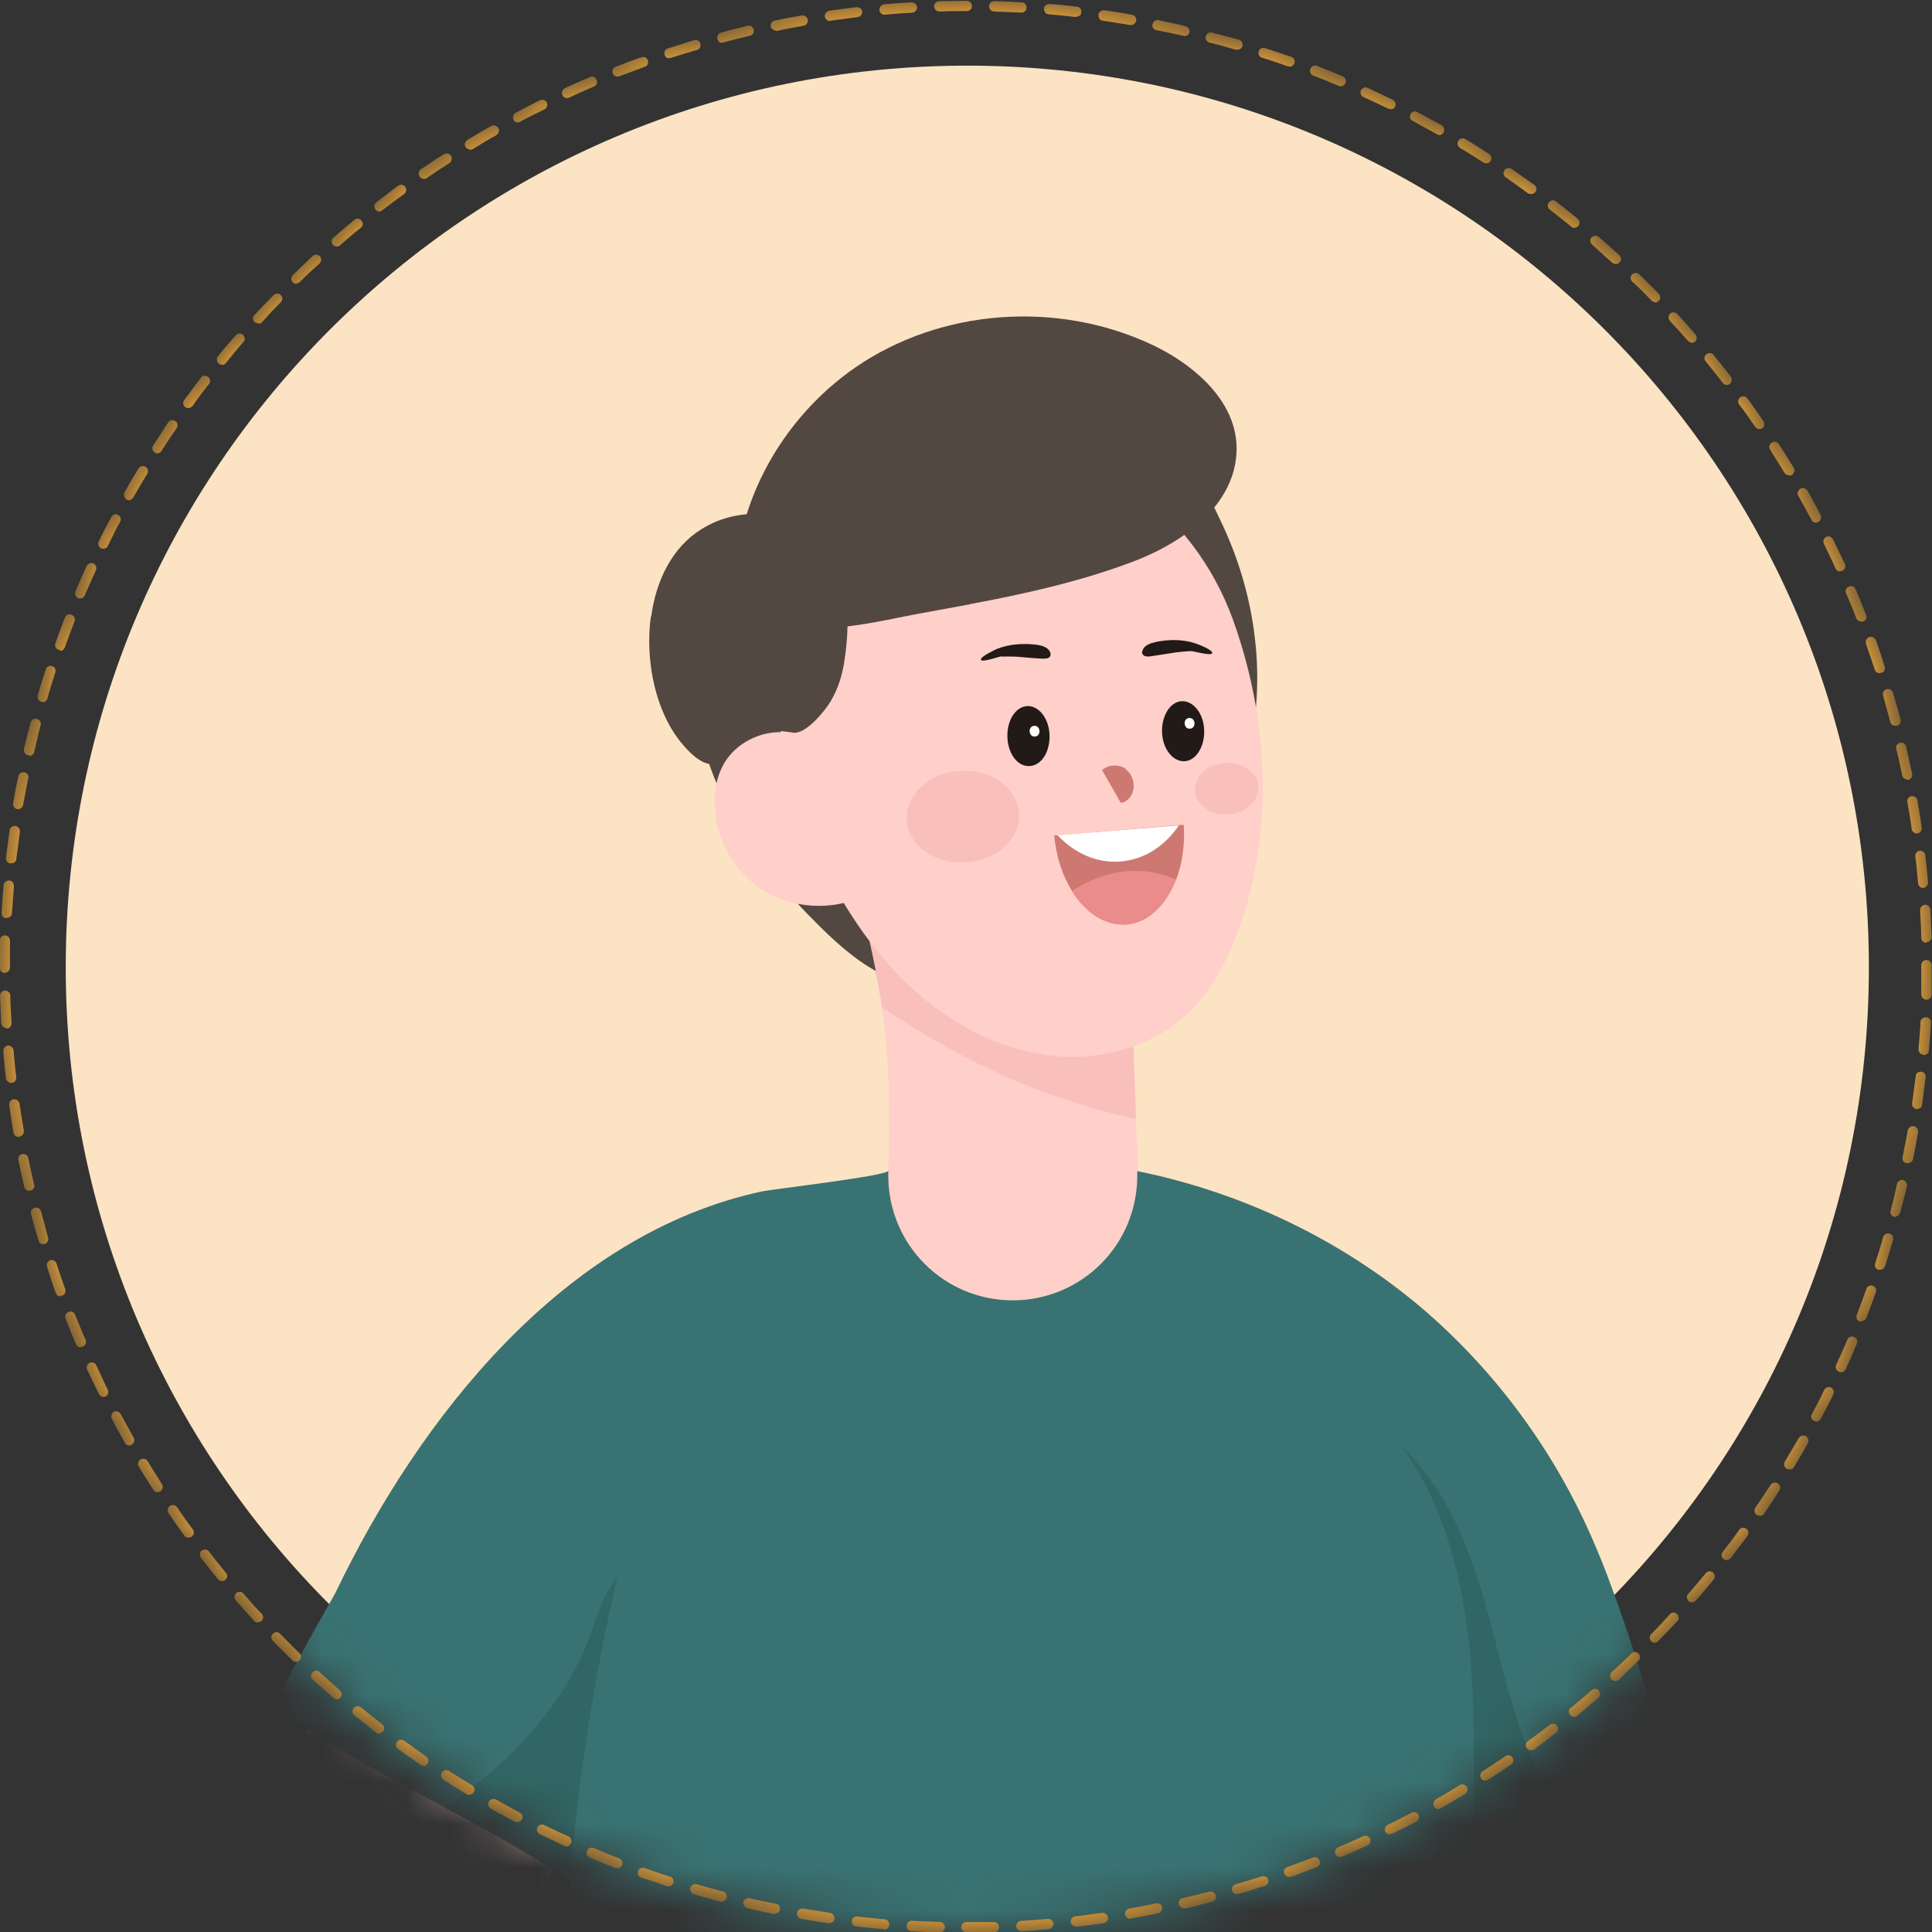 <svg width="45" height="45" viewBox="0 0 45 45" fill="none" xmlns="http://www.w3.org/2000/svg">
<rect x="0" y="0" width="45" height="45" fill="#333333" stroke="none"/>
<mask id="mask0_425_487" style="mask-type:alpha" maskUnits="userSpaceOnUse" x="0" y="0" width="45" height="45">
<circle cx="22.5" cy="22.5" r="22.5" fill="#D9D9D9"/>
</mask>
<g mask="url(#mask0_425_487)">
<path d="M22.531 43.528C34.128 43.528 43.53 34.126 43.53 22.529C43.53 10.931 34.128 1.529 22.531 1.529C10.933 1.529 1.531 10.931 1.531 22.529C1.531 34.126 10.933 43.528 22.531 43.528Z" fill="#FCE3C3"/>
<path d="M52.763 72.589C52.245 71.302 51.735 70.005 51.216 68.717C50.725 67.476 50.29 66.411 49.642 65.244C49.373 64.762 49.012 64.141 48.706 63.66C47.261 60.992 45.807 58.334 44.362 55.666C43.445 53.98 42.528 52.294 41.611 50.608C41.008 49.506 40.406 48.394 39.943 47.218C39.378 45.764 39.035 44.235 38.73 42.697C38.507 41.567 38.294 40.437 38.063 39.316C37.405 39.613 36.747 39.909 36.09 40.215C34.682 40.873 33.283 41.558 31.875 42.197C32.95 45.319 34.117 48.404 35.728 51.284C38.609 56.425 42.88 60.483 46.362 65.234C46.492 65.41 46.437 65.92 46.446 66.142C46.483 66.856 46.427 67.569 46.511 68.273C46.603 68.986 46.761 69.699 47.011 70.376C47.122 70.681 47.418 70.968 47.733 70.69C47.761 70.672 47.789 70.653 47.817 70.626C48.132 70.292 48.132 69.838 48.113 69.412C48.095 68.93 48.113 68.467 48.326 68.023C48.382 67.902 48.484 67.791 48.613 67.763C48.697 67.745 48.78 67.763 48.854 67.791C49.114 67.884 49.308 68.041 49.466 68.236C49.549 68.338 49.623 68.458 49.688 68.578C49.753 68.69 49.808 68.81 49.864 68.93C49.929 69.079 49.994 69.227 50.068 69.366C50.077 69.394 50.096 69.421 50.114 69.449C50.123 69.477 50.142 69.505 50.151 69.523C50.234 69.69 50.318 69.857 50.401 70.014C50.549 70.311 50.707 70.616 50.855 70.913C50.985 71.172 51.124 71.441 51.253 71.7C51.485 72.154 51.735 72.673 52.143 72.997C52.448 73.238 52.949 72.997 52.773 72.562L52.763 72.589Z" fill="#FFCFCA"/>
<path d="M14.136 31.356C9.514 31.356 5.086 45.946 4.975 46.131C4.882 46.298 -4.316 59.831 -4.344 59.859C-4.344 59.859 -7.465 62.999 -8.225 63.944C-8.735 64.583 -9.272 65.25 -9.605 66C-9.957 66.797 -10.17 67.649 -10.393 68.483C-10.43 68.612 -10.467 68.751 -10.448 68.881C-10.42 69.122 -10.152 69.335 -9.911 69.224C-9.383 68.983 -9.198 68.288 -9.04 67.788C-8.892 67.316 -8.781 66.834 -8.559 66.389C-8.336 65.954 -8.012 65.639 -7.623 65.343C-7.345 65.13 -7.076 64.916 -6.789 64.713C-6.678 64.639 -6.567 64.555 -6.447 64.5C-6.28 64.416 -6.113 64.361 -5.928 64.37C-5.77 64.379 -5.548 64.453 -5.465 64.592C-5.363 64.74 -5.474 64.916 -5.539 65.046C-5.613 65.204 -5.724 65.352 -5.835 65.491C-6.03 65.732 -6.243 65.963 -6.363 66.241C-6.382 66.287 -6.4 66.334 -6.41 66.389C-6.548 66.927 -6.141 67.714 -5.539 67.223C-5.409 67.121 -5.307 66.982 -5.205 66.853C-4.714 66.223 -4.094 65.695 -3.732 64.991C-3.501 64.537 -3.316 64.064 -3.14 63.592C-2.797 62.712 -2.658 62.175 -2.593 61.749V61.73C-2.51 61.675 5.855 54.171 10.792 47.446C11.95 45.872 14.784 39.675 16.155 35.173C16.442 34.246 14.96 32.236 14.099 31.338L14.136 31.356Z" fill="#FFCFCA"/>
<path d="M20.791 20.955C22.19 21.669 23.607 22.326 25.043 22.975C25.478 23.169 25.914 23.364 26.367 23.456L26.46 26.068L26.544 28.31C26.46 28.366 26.367 28.412 26.275 28.449C25.849 29.524 24.802 30.283 23.579 30.283C22.357 30.283 21.152 29.403 20.8 28.199C20.773 28.199 20.745 28.18 20.717 28.171C20.717 28.06 20.717 27.949 20.717 27.828C20.698 27.68 20.68 27.532 20.68 27.384C20.68 27.236 20.689 27.097 20.708 26.967C20.708 26.772 20.708 26.578 20.708 26.383C20.708 25.633 20.708 24.892 20.624 24.142C20.597 23.91 20.569 23.688 20.532 23.465C20.448 22.901 20.328 22.345 20.208 21.789C20.106 21.335 20.013 20.872 19.911 20.418C20.189 20.668 20.439 20.788 20.773 20.965L20.791 20.955Z" fill="#FFCFCA"/>
<path d="M29.255 16.454C29.107 18.27 28.31 20.039 27.013 21.318C26.42 21.901 25.726 22.392 24.948 22.689C24.095 23.022 23.169 23.124 22.252 23.078C21.715 23.05 21.168 22.966 20.677 22.753C20.084 22.494 19.584 22.059 19.121 21.605C18.334 20.827 17.602 19.984 17.065 19.011C16.527 18.048 16.175 16.955 16.185 15.852C16.185 15.473 16.231 15.093 16.37 14.75C16.564 14.287 16.926 13.916 17.296 13.583C18.519 12.471 19.955 11.554 21.539 11.119C23.188 10.665 24.929 10.721 26.634 10.786C27.069 10.804 27.458 10.887 27.81 11.156C28.097 11.378 28.245 11.749 28.403 12.073C28.829 12.944 29.116 13.889 29.227 14.852C29.292 15.38 29.301 15.917 29.255 16.454Z" fill="#534741"/>
<path d="M26.468 26.068C24.866 25.707 23.319 25.124 21.911 24.308C21.457 24.049 20.994 23.771 20.549 23.465C20.466 22.901 20.346 22.345 20.225 21.789C20.123 21.335 20.031 20.872 19.929 20.418C20.207 20.668 20.457 20.788 20.79 20.965C22.189 21.678 23.606 22.335 25.042 22.984C25.477 23.178 25.913 23.373 26.366 23.465L26.459 26.078L26.468 26.068Z" fill="#F9BFBB"/>
<path d="M29.073 15.602C28.971 15.195 28.851 14.797 28.712 14.417C28.267 13.194 27.443 12.073 26.34 11.323C24.229 9.896 21.274 10.248 19.569 12.12C19.162 12.564 18.837 13.074 18.606 13.62C18.032 14.963 18.004 16.408 18.319 17.807C18.597 19.039 19.134 20.225 19.801 21.271C20.208 21.911 20.69 22.513 21.255 23.031C21.579 23.328 21.931 23.596 22.32 23.828C23.089 24.291 23.951 24.578 24.84 24.615C25.646 24.643 26.47 24.43 27.156 24.004C27.924 23.522 28.388 22.781 28.721 21.975C29.546 19.975 29.592 17.696 29.073 15.602Z" fill="#FFCFCA"/>
<path d="M20.165 20.846C19.396 21.235 18.424 21.17 17.71 20.698C17.108 20.29 16.71 19.596 16.654 18.873C16.645 18.743 16.654 18.614 16.654 18.475C16.673 18.243 16.738 18.012 16.849 17.808C17.127 17.308 17.72 17.011 18.285 17.058C18.859 17.104 19.378 17.474 19.656 17.974L19.85 19.077L20.156 20.846H20.165Z" fill="#FFCFCA"/>
<path d="M22.575 14.075C23.862 13.834 25.159 13.547 26.382 13.084C27.373 12.713 28.475 12 28.744 10.925C29.077 9.582 27.947 8.554 26.826 8.026C24.631 6.998 21.917 7.183 19.916 8.563C18.703 9.406 17.785 10.657 17.369 12.055C17.128 12.852 17.026 14.066 17.971 14.436C19.064 14.871 20.425 14.464 21.537 14.269C21.889 14.204 22.241 14.14 22.593 14.075H22.575Z" fill="#534741"/>
<path d="M15.168 14.361C15.279 13.528 15.649 12.759 16.326 12.333C17.308 11.703 18.799 11.879 19.392 12.953C19.781 13.648 19.79 14.546 19.679 15.315C19.633 15.677 19.531 16.038 19.336 16.353C19.206 16.566 18.771 17.103 18.475 17.066C18.373 17.047 18.271 17.038 18.188 17.029C18.169 17.029 18.151 17.029 18.141 17.029C17.845 17.029 17.558 17.103 17.298 17.251C17.104 17.353 16.946 17.501 16.835 17.677C16.465 18.076 15.909 17.381 15.714 17.094C15.242 16.381 15.029 15.334 15.159 14.361H15.168Z" fill="#534741"/>
<path d="M34.363 44.552C34.353 44.552 34.344 44.562 34.325 44.571C34.678 50.481 34.891 62.273 35.335 67.247C28.434 66.821 18.226 67.21 12.159 66.469C11.992 63.44 12.159 56.261 12.993 46.775C13.076 45.84 13.169 44.886 13.28 43.904C13.28 43.876 13.28 43.839 13.289 43.811C13.289 43.811 13.289 43.811 13.28 43.811C12.381 43.2 11.381 42.644 10.371 42.107C8.972 41.347 7.564 40.615 6.425 39.754C6.323 39.68 7.75 37.225 7.815 37.096C9.76 33.038 13.122 28.74 17.754 27.749C18.023 27.694 20.69 27.388 20.69 27.267C20.69 27.304 20.69 27.351 20.69 27.388C20.69 28.99 21.987 30.287 23.59 30.287C25.192 30.287 26.489 28.99 26.489 27.388C26.489 25.785 26.489 27.314 26.489 27.277C28.916 27.768 31.232 28.87 33.112 30.463C34.816 31.917 36.178 33.761 37.077 35.817C37.243 36.197 37.401 36.586 37.54 36.975C38.142 38.596 38.605 40.254 39.114 41.903C38.512 42.348 37.836 42.783 37.132 43.191C36.252 43.7 35.317 44.163 34.363 44.562V44.552Z" fill="#397272"/>
<path d="M34.285 39.122C34.387 40.928 34.267 42.744 34.359 44.55C35.304 44.152 36.249 43.679 37.129 43.179C36.703 42.735 36.332 42.234 36.036 41.697C35.323 40.4 35.026 38.928 34.637 37.51C34.239 36.084 33.729 34.731 32.664 33.703C33.776 35.259 34.174 37.214 34.285 39.122Z" fill="#306664"/>
<path d="M23.33 15.295C23.441 15.286 23.562 15.295 23.673 15.295C23.877 15.313 24.08 15.332 24.284 15.341C24.349 15.341 24.432 15.341 24.46 15.286C24.479 15.258 24.47 15.221 24.46 15.193C24.414 15.073 24.266 15.036 24.145 15.017C23.83 14.98 23.506 14.999 23.21 15.119C23.154 15.147 22.83 15.295 22.848 15.369C22.867 15.434 23.265 15.295 23.33 15.286V15.295Z" fill="#211A17"/>
<path d="M27.745 15.166C27.633 15.166 27.513 15.185 27.402 15.194C27.198 15.222 27.003 15.259 26.8 15.287C26.735 15.296 26.651 15.296 26.614 15.24C26.596 15.212 26.596 15.175 26.614 15.148C26.651 15.027 26.8 14.981 26.92 14.953C27.226 14.888 27.559 14.888 27.856 14.99C27.911 15.009 28.254 15.138 28.235 15.212C28.217 15.287 27.809 15.166 27.745 15.166Z" fill="#211A17"/>
<path d="M27.388 20.493C27.157 21.086 26.74 21.494 26.24 21.531C25.749 21.568 25.285 21.262 24.971 20.753C24.748 20.401 24.6 19.956 24.554 19.456H24.646L27.472 19.215H27.573C27.601 19.678 27.536 20.113 27.398 20.484L27.388 20.493Z" fill="#CE7872"/>
<path d="M27.458 19.223C27.143 19.695 26.661 20.019 26.106 20.066C25.55 20.112 25.022 19.871 24.633 19.454L27.458 19.223Z" fill="white"/>
<path d="M27.384 20.495C27.153 21.088 26.736 21.496 26.236 21.533C25.745 21.57 25.282 21.264 24.967 20.755C25.106 20.662 25.245 20.588 25.402 20.514C25.837 20.319 26.328 20.236 26.792 20.31C27.005 20.347 27.199 20.403 27.394 20.486L27.384 20.495Z" fill="#EA8C8B"/>
<path d="M24.446 17.131C24.455 17.52 24.252 17.835 23.974 17.844C23.696 17.853 23.473 17.548 23.464 17.159C23.455 16.77 23.659 16.455 23.937 16.445C24.205 16.445 24.437 16.742 24.446 17.131Z" fill="#211A17"/>
<path d="M24.097 16.906C23.94 16.906 23.949 17.156 24.097 17.156C24.255 17.156 24.245 16.906 24.097 16.906Z" fill="white"/>
<path d="M27.066 17.045C27.075 17.434 27.307 17.731 27.575 17.731C27.844 17.731 28.057 17.407 28.048 17.017C28.038 16.628 27.807 16.332 27.538 16.332C27.27 16.332 27.056 16.656 27.066 17.045Z" fill="#211A17"/>
<path d="M27.707 16.723C27.55 16.723 27.559 16.973 27.707 16.973C27.865 16.973 27.856 16.723 27.707 16.723Z" fill="white"/>
<path d="M26.234 17.918C26.076 17.798 25.826 17.798 25.669 17.937L26.104 18.696C26.225 18.696 26.327 18.585 26.373 18.474C26.447 18.289 26.392 18.048 26.225 17.927L26.234 17.918Z" fill="#CE7872"/>
<path d="M22.354 17.957C21.631 18.003 21.076 18.522 21.122 19.114C21.168 19.707 21.779 20.133 22.502 20.087C23.225 20.041 23.78 19.522 23.734 18.929C23.688 18.336 23.076 17.91 22.354 17.957Z" fill="#F9BFBB"/>
<path d="M29.308 18.318C29.289 17.985 28.937 17.744 28.529 17.772C28.122 17.799 27.816 18.087 27.835 18.42C27.853 18.754 28.205 18.994 28.613 18.967C29.02 18.939 29.326 18.652 29.308 18.318Z" fill="#F9BFBB"/>
<path d="M14.386 36.705C13.84 39.039 13.469 41.42 13.275 43.81C12.376 43.199 11.376 42.643 10.366 42.105C10.663 41.902 10.959 41.679 11.237 41.448C12.237 40.614 13.117 39.595 13.627 38.391C13.877 37.798 13.988 37.215 14.386 36.714V36.705Z" fill="#306664"/>
<path d="M22.51 45.008C22.445 45.008 22.389 44.953 22.389 44.888C22.389 44.823 22.445 44.767 22.51 44.767C22.723 44.767 22.936 44.767 23.149 44.767C23.214 44.767 23.269 44.814 23.269 44.888C23.269 44.953 23.223 45.008 23.149 45.008C22.936 45.008 22.723 45.018 22.51 45.018V45.008ZM21.871 45.008C21.657 45.008 21.445 44.99 21.231 44.98C21.167 44.98 21.111 44.925 21.12 44.851C21.12 44.786 21.176 44.73 21.25 44.74C21.463 44.749 21.676 44.758 21.889 44.767C21.954 44.767 22.009 44.823 22.009 44.888C22.009 44.953 21.954 45.008 21.889 45.008H21.871ZM23.788 44.98C23.723 44.98 23.677 44.934 23.668 44.869C23.668 44.804 23.714 44.749 23.779 44.74C23.992 44.73 24.205 44.712 24.409 44.693C24.474 44.693 24.529 44.74 24.538 44.804C24.538 44.869 24.492 44.925 24.427 44.934C24.214 44.953 24.001 44.971 23.788 44.98ZM20.592 44.934C20.592 44.934 20.592 44.934 20.583 44.934C20.37 44.916 20.157 44.897 19.944 44.869C19.879 44.869 19.833 44.804 19.842 44.74C19.842 44.675 19.907 44.629 19.972 44.638C20.185 44.666 20.398 44.684 20.602 44.703C20.666 44.703 20.713 44.767 20.713 44.832C20.713 44.897 20.657 44.944 20.592 44.944V44.934ZM25.057 44.869C25.002 44.869 24.946 44.823 24.937 44.767C24.937 44.703 24.974 44.647 25.039 44.638C25.252 44.61 25.455 44.582 25.668 44.554C25.733 44.545 25.798 44.592 25.807 44.656C25.817 44.721 25.77 44.786 25.706 44.795C25.492 44.823 25.279 44.851 25.066 44.879C25.066 44.879 25.066 44.879 25.057 44.879V44.869ZM19.323 44.795C19.323 44.795 19.314 44.795 19.305 44.795C19.092 44.767 18.879 44.73 18.666 44.693C18.601 44.684 18.554 44.619 18.564 44.554C18.573 44.49 18.638 44.443 18.703 44.453C18.906 44.49 19.119 44.517 19.332 44.554C19.397 44.564 19.444 44.629 19.434 44.693C19.434 44.749 19.379 44.795 19.314 44.795H19.323ZM26.326 44.693C26.27 44.693 26.215 44.656 26.206 44.592C26.196 44.527 26.243 44.462 26.308 44.453C26.511 44.416 26.724 44.378 26.928 44.332C26.993 44.323 27.058 44.36 27.067 44.425C27.076 44.49 27.039 44.554 26.974 44.564C26.762 44.61 26.548 44.647 26.345 44.684C26.345 44.684 26.335 44.684 26.326 44.684V44.693ZM18.064 44.582C18.064 44.582 18.045 44.582 18.036 44.582C17.823 44.536 17.619 44.499 17.406 44.443C17.341 44.425 17.304 44.36 17.313 44.304C17.332 44.239 17.387 44.202 17.452 44.212C17.656 44.258 17.869 44.304 18.073 44.341C18.138 44.351 18.184 44.416 18.165 44.48C18.156 44.536 18.101 44.573 18.045 44.573L18.064 44.582ZM27.577 44.443C27.521 44.443 27.475 44.406 27.456 44.351C27.438 44.286 27.484 44.221 27.549 44.212C27.753 44.165 27.956 44.11 28.169 44.063C28.234 44.045 28.299 44.082 28.318 44.147C28.336 44.212 28.299 44.276 28.234 44.295C28.03 44.351 27.817 44.397 27.614 44.453C27.614 44.453 27.595 44.453 27.586 44.453L27.577 44.443ZM16.813 44.295C16.804 44.295 16.794 44.295 16.785 44.295C16.581 44.239 16.368 44.184 16.165 44.119C16.1 44.1 16.063 44.036 16.081 43.971C16.1 43.906 16.165 43.869 16.229 43.888C16.433 43.943 16.637 44.008 16.841 44.054C16.906 44.073 16.943 44.138 16.924 44.202C16.906 44.258 16.859 44.295 16.813 44.295ZM28.809 44.119C28.753 44.119 28.707 44.082 28.698 44.036C28.679 43.971 28.716 43.906 28.781 43.888C28.985 43.832 29.188 43.767 29.392 43.702C29.457 43.684 29.522 43.721 29.54 43.776C29.559 43.841 29.522 43.906 29.466 43.925C29.262 43.989 29.059 44.054 28.855 44.11C28.846 44.11 28.836 44.11 28.818 44.11L28.809 44.119ZM15.581 43.934C15.572 43.934 15.553 43.934 15.544 43.934C15.34 43.869 15.136 43.795 14.932 43.73C14.868 43.712 14.84 43.637 14.858 43.582C14.877 43.517 14.951 43.489 15.007 43.508C15.21 43.582 15.405 43.647 15.609 43.712C15.674 43.73 15.701 43.795 15.683 43.86C15.664 43.906 15.618 43.943 15.572 43.943L15.581 43.934ZM30.022 43.721C29.976 43.721 29.93 43.693 29.911 43.637C29.892 43.572 29.92 43.508 29.985 43.489C30.18 43.415 30.383 43.341 30.578 43.267C30.643 43.239 30.708 43.267 30.735 43.332C30.763 43.397 30.735 43.461 30.671 43.489C30.467 43.563 30.272 43.647 30.068 43.712C30.059 43.712 30.041 43.712 30.031 43.712L30.022 43.721ZM14.377 43.508C14.358 43.508 14.349 43.508 14.33 43.508C14.136 43.434 13.932 43.35 13.738 43.267C13.673 43.239 13.645 43.174 13.673 43.109C13.701 43.044 13.765 43.017 13.83 43.044C14.025 43.128 14.229 43.211 14.423 43.285C14.488 43.313 14.516 43.378 14.488 43.443C14.469 43.489 14.423 43.517 14.377 43.517V43.508ZM31.217 43.258C31.171 43.258 31.124 43.23 31.106 43.184C31.078 43.119 31.106 43.054 31.171 43.026C31.365 42.943 31.56 42.859 31.754 42.767C31.81 42.739 31.884 42.767 31.912 42.822C31.939 42.878 31.912 42.952 31.856 42.98C31.662 43.072 31.467 43.156 31.273 43.239C31.254 43.239 31.245 43.248 31.226 43.248L31.217 43.258ZM13.2 43.008C13.182 43.008 13.163 43.008 13.154 42.998C12.96 42.906 12.765 42.813 12.57 42.72C12.515 42.693 12.487 42.618 12.515 42.563C12.543 42.507 12.617 42.48 12.672 42.507C12.867 42.6 13.052 42.693 13.247 42.776C13.302 42.804 13.33 42.878 13.302 42.933C13.284 42.98 13.237 43.008 13.191 43.008H13.2ZM32.375 42.73C32.329 42.73 32.291 42.702 32.264 42.665C32.236 42.609 32.264 42.535 32.319 42.507C32.505 42.415 32.699 42.313 32.884 42.22C32.94 42.192 33.014 42.22 33.042 42.266C33.07 42.322 33.042 42.396 32.995 42.424C32.81 42.526 32.616 42.618 32.421 42.711C32.403 42.711 32.384 42.72 32.366 42.72L32.375 42.73ZM12.052 42.442C12.033 42.442 12.015 42.442 11.996 42.433C11.811 42.331 11.616 42.229 11.431 42.127C11.376 42.09 11.357 42.026 11.385 41.961C11.422 41.905 11.487 41.887 11.552 41.914C11.737 42.016 11.922 42.118 12.107 42.22C12.163 42.248 12.191 42.322 12.154 42.378C12.135 42.415 12.089 42.442 12.052 42.442ZM33.505 42.137C33.468 42.137 33.422 42.118 33.403 42.072C33.366 42.016 33.394 41.942 33.449 41.905C33.635 41.803 33.82 41.692 33.996 41.581C34.051 41.544 34.126 41.562 34.163 41.618C34.2 41.674 34.181 41.748 34.126 41.785C33.94 41.896 33.755 42.007 33.57 42.109C33.551 42.118 33.533 42.127 33.514 42.127L33.505 42.137ZM10.94 41.813C10.922 41.813 10.894 41.813 10.875 41.794C10.69 41.683 10.514 41.572 10.329 41.451C10.273 41.414 10.255 41.34 10.292 41.285C10.329 41.229 10.403 41.211 10.459 41.248C10.634 41.359 10.82 41.479 10.996 41.581C11.051 41.618 11.07 41.692 11.033 41.748C11.014 41.785 10.968 41.803 10.931 41.803L10.94 41.813ZM34.598 41.479C34.561 41.479 34.524 41.461 34.496 41.423C34.459 41.368 34.478 41.294 34.533 41.257C34.709 41.146 34.885 41.025 35.061 40.905C35.117 40.868 35.191 40.877 35.228 40.933C35.265 40.988 35.256 41.062 35.2 41.099C35.024 41.22 34.839 41.34 34.663 41.451C34.644 41.461 34.617 41.47 34.598 41.47V41.479ZM9.866 41.127C9.838 41.127 9.819 41.127 9.801 41.109C9.625 40.988 9.449 40.868 9.273 40.738C9.217 40.701 9.208 40.627 9.245 40.571C9.282 40.516 9.356 40.507 9.412 40.544C9.588 40.664 9.754 40.794 9.93 40.914C9.986 40.951 9.995 41.025 9.958 41.081C9.94 41.118 9.893 41.136 9.856 41.136L9.866 41.127ZM35.654 40.766C35.617 40.766 35.58 40.747 35.561 40.719C35.524 40.664 35.534 40.59 35.589 40.553C35.756 40.432 35.932 40.303 36.099 40.173C36.154 40.136 36.228 40.145 36.265 40.191C36.303 40.247 36.293 40.321 36.247 40.358C36.08 40.488 35.904 40.618 35.737 40.747C35.719 40.766 35.691 40.766 35.663 40.766H35.654ZM8.828 40.377C8.8 40.377 8.773 40.377 8.754 40.349C8.587 40.219 8.421 40.08 8.254 39.951C8.198 39.904 8.198 39.83 8.235 39.784C8.282 39.728 8.356 39.728 8.402 39.765C8.569 39.895 8.736 40.034 8.902 40.164C8.958 40.201 8.967 40.275 8.921 40.331C8.893 40.358 8.865 40.377 8.828 40.377ZM36.664 39.988C36.627 39.988 36.599 39.969 36.571 39.941C36.525 39.886 36.534 39.812 36.59 39.775C36.756 39.645 36.914 39.506 37.071 39.367C37.118 39.321 37.201 39.33 37.238 39.376C37.284 39.423 37.275 39.506 37.229 39.543C37.071 39.682 36.905 39.821 36.738 39.96C36.719 39.978 36.691 39.988 36.664 39.988ZM7.837 39.571C7.809 39.571 7.781 39.562 7.763 39.543C7.605 39.404 7.439 39.256 7.281 39.117C7.235 39.071 7.226 38.997 7.281 38.95C7.328 38.904 7.402 38.895 7.448 38.95C7.605 39.089 7.763 39.237 7.92 39.376C7.967 39.423 7.976 39.497 7.93 39.543C7.902 39.571 7.874 39.58 7.837 39.58V39.571ZM37.627 39.154C37.599 39.154 37.562 39.145 37.534 39.117C37.488 39.071 37.497 38.997 37.534 38.95C37.692 38.811 37.849 38.663 37.998 38.515C38.044 38.469 38.118 38.469 38.164 38.515C38.211 38.561 38.211 38.635 38.164 38.682C38.007 38.83 37.849 38.978 37.701 39.126C37.683 39.145 37.646 39.154 37.618 39.154H37.627ZM6.892 38.709C6.864 38.709 6.837 38.7 6.809 38.672C6.661 38.524 6.503 38.376 6.355 38.218C6.309 38.172 6.309 38.098 6.355 38.052C6.401 38.005 6.475 38.005 6.522 38.052C6.67 38.2 6.818 38.357 6.976 38.506C7.022 38.552 7.022 38.626 6.976 38.672C6.948 38.7 6.92 38.709 6.892 38.709ZM38.544 38.265C38.516 38.265 38.489 38.255 38.461 38.228C38.414 38.181 38.414 38.107 38.461 38.061C38.609 37.913 38.757 37.755 38.896 37.598C38.942 37.551 39.017 37.542 39.063 37.598C39.109 37.644 39.118 37.718 39.063 37.765C38.915 37.922 38.766 38.08 38.618 38.228C38.59 38.255 38.563 38.265 38.535 38.265H38.544ZM6.003 37.792C5.975 37.792 5.938 37.783 5.92 37.755C5.781 37.598 5.632 37.44 5.493 37.274C5.447 37.227 5.456 37.144 5.503 37.107C5.549 37.061 5.632 37.07 5.669 37.116C5.808 37.274 5.947 37.44 6.096 37.589C6.142 37.635 6.133 37.709 6.096 37.755C6.077 37.774 6.04 37.783 6.012 37.783L6.003 37.792ZM39.406 37.32C39.378 37.32 39.35 37.311 39.331 37.292C39.285 37.246 39.276 37.172 39.322 37.125C39.461 36.968 39.6 36.801 39.73 36.644C39.776 36.588 39.85 36.588 39.897 36.625C39.952 36.672 39.952 36.746 39.915 36.792C39.776 36.959 39.637 37.125 39.498 37.283C39.47 37.311 39.443 37.32 39.406 37.32ZM5.169 36.829C5.132 36.829 5.104 36.81 5.077 36.783C4.938 36.616 4.808 36.449 4.678 36.282C4.641 36.227 4.651 36.153 4.697 36.116C4.752 36.079 4.827 36.088 4.864 36.134C4.993 36.301 5.123 36.468 5.262 36.635C5.308 36.69 5.299 36.764 5.243 36.801C5.225 36.82 5.197 36.829 5.169 36.829ZM40.221 36.338C40.193 36.338 40.165 36.338 40.147 36.31C40.091 36.273 40.082 36.199 40.128 36.144C40.258 35.977 40.388 35.81 40.508 35.634C40.545 35.578 40.619 35.569 40.675 35.606C40.73 35.643 40.739 35.718 40.702 35.773C40.573 35.949 40.443 36.116 40.313 36.292C40.286 36.32 40.258 36.338 40.221 36.338ZM4.391 35.819C4.354 35.819 4.317 35.801 4.299 35.773C4.178 35.606 4.048 35.43 3.928 35.245C3.891 35.19 3.9 35.115 3.956 35.078C4.011 35.041 4.085 35.05 4.123 35.106C4.243 35.282 4.363 35.458 4.493 35.625C4.53 35.68 4.521 35.755 4.465 35.792C4.447 35.81 4.419 35.81 4.391 35.81V35.819ZM40.98 35.301C40.953 35.301 40.934 35.301 40.916 35.282C40.86 35.245 40.851 35.171 40.888 35.115C41.008 34.939 41.129 34.763 41.24 34.587C41.277 34.532 41.351 34.513 41.406 34.55C41.462 34.587 41.48 34.661 41.444 34.717C41.332 34.893 41.212 35.078 41.092 35.254C41.064 35.291 41.027 35.31 40.99 35.31L40.98 35.301ZM3.678 34.763C3.641 34.763 3.604 34.745 3.576 34.708C3.465 34.532 3.344 34.346 3.233 34.161C3.196 34.106 3.215 34.032 3.27 33.995C3.326 33.958 3.4 33.976 3.437 34.032C3.548 34.208 3.659 34.393 3.771 34.569C3.808 34.624 3.789 34.699 3.733 34.736C3.715 34.745 3.687 34.754 3.669 34.754L3.678 34.763ZM41.675 34.226C41.657 34.226 41.629 34.226 41.61 34.208C41.555 34.17 41.536 34.096 41.573 34.041C41.684 33.856 41.786 33.68 41.897 33.494C41.934 33.439 41.999 33.42 42.064 33.448C42.12 33.485 42.138 33.55 42.11 33.615C42.008 33.8 41.897 33.985 41.786 34.17C41.768 34.208 41.721 34.226 41.684 34.226H41.675ZM3.011 33.67C2.974 33.67 2.928 33.652 2.909 33.605C2.807 33.42 2.696 33.235 2.603 33.04C2.576 32.985 2.603 32.911 2.65 32.883C2.705 32.855 2.779 32.883 2.807 32.929C2.909 33.114 3.011 33.3 3.113 33.485C3.15 33.541 3.122 33.615 3.067 33.652C3.048 33.661 3.03 33.67 3.011 33.67ZM42.305 33.105C42.286 33.105 42.268 33.105 42.249 33.096C42.194 33.068 42.166 32.994 42.203 32.938C42.305 32.753 42.398 32.559 42.49 32.373C42.518 32.318 42.592 32.29 42.648 32.318C42.703 32.346 42.731 32.42 42.703 32.475C42.611 32.67 42.509 32.855 42.407 33.05C42.388 33.087 42.342 33.114 42.305 33.114V33.105ZM2.418 32.54C2.372 32.54 2.335 32.512 2.307 32.475C2.214 32.29 2.122 32.086 2.029 31.901C2.001 31.846 2.029 31.771 2.085 31.744C2.14 31.716 2.214 31.744 2.242 31.799C2.335 31.994 2.418 32.188 2.511 32.373C2.539 32.429 2.511 32.503 2.455 32.531C2.437 32.531 2.418 32.54 2.4 32.54H2.418ZM42.87 31.957C42.851 31.957 42.833 31.957 42.824 31.947C42.768 31.92 42.74 31.846 42.768 31.79C42.861 31.595 42.944 31.401 43.027 31.206C43.055 31.142 43.12 31.114 43.185 31.142C43.25 31.169 43.278 31.234 43.25 31.299C43.166 31.494 43.083 31.697 42.99 31.892C42.972 31.938 42.926 31.966 42.879 31.966L42.87 31.957ZM1.881 31.382C1.835 31.382 1.788 31.355 1.77 31.308C1.686 31.114 1.603 30.91 1.529 30.715C1.501 30.651 1.529 30.586 1.594 30.558C1.659 30.53 1.723 30.558 1.751 30.623C1.825 30.817 1.909 31.012 1.992 31.206C2.02 31.271 1.992 31.336 1.927 31.364C1.909 31.364 1.899 31.373 1.881 31.373V31.382ZM43.361 30.78C43.342 30.78 43.333 30.78 43.315 30.78C43.25 30.752 43.222 30.688 43.25 30.623C43.324 30.428 43.398 30.224 43.472 30.021C43.491 29.956 43.565 29.928 43.62 29.947C43.685 29.965 43.713 30.039 43.694 30.095C43.62 30.299 43.546 30.502 43.472 30.697C43.453 30.743 43.407 30.771 43.361 30.771V30.78ZM1.408 30.197C1.362 30.197 1.316 30.169 1.297 30.113C1.223 29.91 1.158 29.706 1.094 29.502C1.075 29.437 1.112 29.372 1.168 29.354C1.232 29.335 1.297 29.372 1.316 29.428C1.381 29.632 1.446 29.826 1.52 30.03C1.538 30.095 1.51 30.16 1.446 30.178C1.436 30.178 1.418 30.178 1.408 30.178V30.197ZM43.787 29.576C43.778 29.576 43.759 29.576 43.75 29.576C43.685 29.558 43.657 29.493 43.676 29.428C43.741 29.224 43.806 29.02 43.861 28.817C43.88 28.752 43.944 28.715 44.009 28.733C44.074 28.752 44.111 28.817 44.093 28.881C44.028 29.085 43.972 29.289 43.907 29.493C43.889 29.539 43.843 29.576 43.796 29.576H43.787ZM1.01 28.983C0.955 28.983 0.908 28.946 0.899 28.9C0.834 28.696 0.779 28.483 0.723 28.279C0.704 28.214 0.742 28.149 0.806 28.131C0.871 28.113 0.936 28.149 0.955 28.214C1.01 28.418 1.066 28.622 1.121 28.826C1.14 28.891 1.103 28.955 1.038 28.974C1.029 28.974 1.019 28.974 1.001 28.974L1.01 28.983ZM44.148 28.344C44.139 28.344 44.13 28.344 44.12 28.344C44.056 28.326 44.019 28.261 44.037 28.196C44.093 27.992 44.139 27.788 44.185 27.575C44.204 27.51 44.269 27.473 44.324 27.483C44.389 27.501 44.426 27.566 44.417 27.622C44.371 27.825 44.315 28.038 44.259 28.242C44.241 28.298 44.195 28.335 44.148 28.335V28.344ZM0.686 27.742C0.63 27.742 0.584 27.705 0.566 27.649C0.519 27.445 0.473 27.233 0.427 27.019C0.417 26.955 0.454 26.89 0.519 26.881C0.584 26.871 0.649 26.908 0.658 26.973C0.704 27.177 0.742 27.39 0.797 27.594C0.816 27.659 0.769 27.723 0.704 27.733C0.704 27.733 0.686 27.733 0.677 27.733L0.686 27.742ZM44.435 27.093C44.435 27.093 44.417 27.093 44.408 27.093C44.343 27.084 44.297 27.019 44.315 26.955C44.352 26.751 44.398 26.538 44.435 26.334C44.445 26.269 44.51 26.223 44.574 26.232C44.639 26.241 44.685 26.306 44.676 26.371C44.639 26.584 44.602 26.797 44.556 27.001C44.547 27.056 44.491 27.093 44.435 27.093ZM0.436 26.482C0.38 26.482 0.325 26.445 0.315 26.38C0.278 26.167 0.241 25.954 0.214 25.741C0.204 25.676 0.251 25.611 0.315 25.602C0.38 25.602 0.445 25.639 0.454 25.704C0.482 25.908 0.519 26.121 0.556 26.334C0.566 26.399 0.519 26.464 0.454 26.473C0.454 26.473 0.445 26.473 0.436 26.473V26.482ZM44.658 25.834C44.658 25.834 44.648 25.834 44.639 25.834C44.574 25.825 44.528 25.76 44.537 25.695C44.565 25.482 44.593 25.269 44.621 25.065C44.621 25 44.685 24.954 44.75 24.963C44.815 24.963 44.861 25.028 44.852 25.093C44.825 25.306 44.797 25.519 44.769 25.732C44.769 25.787 44.713 25.834 44.648 25.834H44.658ZM0.26 25.222C0.204 25.222 0.149 25.176 0.139 25.12C0.112 24.907 0.093 24.694 0.075 24.481C0.075 24.416 0.121 24.361 0.186 24.352C0.251 24.352 0.306 24.398 0.315 24.463C0.334 24.676 0.352 24.889 0.38 25.093C0.38 25.158 0.343 25.213 0.278 25.222C0.278 25.222 0.278 25.222 0.269 25.222H0.26ZM44.806 24.565C44.806 24.565 44.806 24.565 44.797 24.565C44.732 24.565 44.685 24.5 44.685 24.435C44.704 24.222 44.723 24.009 44.732 23.805C44.732 23.74 44.797 23.694 44.861 23.694C44.926 23.694 44.982 23.75 44.973 23.824C44.963 24.037 44.945 24.25 44.926 24.463C44.926 24.528 44.871 24.574 44.806 24.574V24.565ZM0.149 23.944C0.084 23.944 0.038 23.898 0.028 23.833C0.019 23.62 0.01 23.407 0 23.194C0 23.129 0.047 23.073 0.121 23.073C0.186 23.073 0.241 23.129 0.241 23.194C0.241 23.407 0.26 23.62 0.269 23.833C0.269 23.898 0.223 23.953 0.158 23.963L0.149 23.944ZM44.871 23.286C44.806 23.286 44.75 23.231 44.75 23.166C44.75 22.953 44.75 22.74 44.75 22.527V22.48C44.75 22.416 44.806 22.36 44.871 22.36C44.936 22.36 44.991 22.416 44.991 22.48V22.527C44.991 22.74 44.991 22.953 44.991 23.166C44.991 23.231 44.936 23.286 44.871 23.286ZM0.112 22.666C0.047 22.666 -0.009 22.61 -0.009 22.545V22.527C-0.009 22.323 -0.009 22.11 -0.009 21.906C-0.009 21.841 0.047 21.786 0.112 21.786C0.176 21.786 0.232 21.841 0.232 21.906C0.232 22.11 0.232 22.314 0.232 22.518V22.536C0.232 22.601 0.176 22.657 0.112 22.657V22.666ZM44.871 21.962C44.806 21.962 44.75 21.906 44.75 21.841C44.75 21.628 44.732 21.415 44.723 21.202C44.723 21.137 44.769 21.082 44.834 21.073C44.899 21.073 44.954 21.119 44.963 21.184C44.973 21.397 44.982 21.61 44.991 21.823C44.991 21.888 44.945 21.943 44.871 21.943V21.962ZM0.149 21.387C0.084 21.387 0.028 21.332 0.038 21.258C0.047 21.045 0.065 20.832 0.084 20.619C0.084 20.554 0.149 20.508 0.214 20.508C0.278 20.508 0.325 20.572 0.325 20.637C0.306 20.85 0.297 21.063 0.278 21.267C0.278 21.332 0.223 21.378 0.158 21.378L0.149 21.387ZM44.797 20.683C44.732 20.683 44.685 20.637 44.676 20.572C44.658 20.359 44.639 20.146 44.611 19.942C44.611 19.878 44.648 19.822 44.713 19.813C44.778 19.813 44.834 19.85 44.843 19.915C44.871 20.128 44.889 20.341 44.908 20.554C44.908 20.619 44.861 20.674 44.797 20.683C44.797 20.683 44.797 20.683 44.787 20.683H44.797ZM0.251 20.109C0.251 20.109 0.251 20.109 0.241 20.109C0.176 20.109 0.13 20.044 0.139 19.98C0.167 19.766 0.195 19.553 0.223 19.34C0.223 19.276 0.297 19.229 0.362 19.238C0.427 19.248 0.473 19.313 0.464 19.377C0.436 19.59 0.408 19.794 0.38 20.007C0.38 20.072 0.325 20.109 0.26 20.109H0.251ZM44.648 19.414C44.593 19.414 44.537 19.368 44.528 19.313C44.5 19.099 44.463 18.896 44.426 18.683C44.417 18.618 44.454 18.553 44.519 18.544C44.584 18.535 44.648 18.572 44.658 18.636C44.695 18.849 44.732 19.062 44.76 19.276C44.769 19.34 44.723 19.405 44.658 19.414C44.658 19.414 44.648 19.414 44.639 19.414H44.648ZM0.427 18.849C0.427 18.849 0.417 18.849 0.408 18.849C0.343 18.84 0.297 18.775 0.306 18.71C0.343 18.497 0.38 18.284 0.427 18.081C0.436 18.016 0.501 17.979 0.566 17.988C0.63 17.997 0.677 18.062 0.658 18.127C0.621 18.331 0.575 18.544 0.538 18.747C0.528 18.803 0.473 18.849 0.417 18.849H0.427ZM44.426 18.155C44.371 18.155 44.324 18.118 44.306 18.062C44.259 17.858 44.222 17.645 44.167 17.441C44.148 17.377 44.195 17.312 44.259 17.302C44.324 17.284 44.389 17.33 44.398 17.395C44.445 17.608 44.491 17.812 44.537 18.025C44.547 18.09 44.51 18.155 44.445 18.164C44.445 18.164 44.426 18.164 44.417 18.164L44.426 18.155ZM0.677 17.59C0.677 17.59 0.658 17.59 0.649 17.59C0.584 17.571 0.547 17.506 0.556 17.451C0.603 17.247 0.658 17.034 0.714 16.83C0.732 16.765 0.797 16.728 0.862 16.747C0.927 16.765 0.964 16.83 0.945 16.895C0.89 17.099 0.843 17.312 0.797 17.515C0.788 17.571 0.732 17.608 0.677 17.608V17.59ZM44.139 16.904C44.083 16.904 44.037 16.867 44.028 16.811C43.972 16.608 43.917 16.404 43.861 16.2C43.843 16.135 43.88 16.07 43.944 16.052C44.009 16.033 44.074 16.07 44.093 16.135C44.148 16.339 44.213 16.543 44.269 16.756C44.287 16.821 44.25 16.886 44.185 16.904C44.176 16.904 44.167 16.904 44.157 16.904H44.139ZM1.001 16.348C0.992 16.348 0.982 16.348 0.964 16.348C0.899 16.33 0.862 16.265 0.88 16.2C0.936 15.996 1.001 15.793 1.066 15.589C1.084 15.524 1.149 15.496 1.214 15.515C1.279 15.533 1.307 15.598 1.288 15.663C1.223 15.867 1.158 16.07 1.103 16.274C1.084 16.33 1.038 16.358 0.992 16.358L1.001 16.348ZM43.778 15.681C43.731 15.681 43.685 15.654 43.667 15.598C43.602 15.394 43.528 15.2 43.463 14.996C43.444 14.931 43.472 14.866 43.537 14.838C43.602 14.82 43.667 14.848 43.694 14.913C43.769 15.116 43.833 15.32 43.898 15.524C43.917 15.589 43.889 15.654 43.824 15.672C43.815 15.672 43.796 15.672 43.787 15.672L43.778 15.681ZM1.399 15.135C1.39 15.135 1.371 15.135 1.362 15.135C1.297 15.116 1.27 15.042 1.288 14.987C1.362 14.783 1.436 14.579 1.51 14.385C1.538 14.32 1.603 14.292 1.668 14.32C1.733 14.348 1.76 14.412 1.733 14.477C1.659 14.672 1.584 14.876 1.51 15.079C1.492 15.126 1.446 15.163 1.399 15.163V15.135ZM43.352 14.477C43.305 14.477 43.259 14.449 43.24 14.403C43.166 14.209 43.083 14.014 43 13.82C42.972 13.755 43 13.69 43.065 13.662C43.129 13.634 43.194 13.662 43.222 13.727C43.305 13.921 43.389 14.125 43.463 14.32C43.491 14.385 43.463 14.449 43.398 14.477C43.379 14.477 43.37 14.477 43.352 14.477ZM1.872 13.94C1.853 13.94 1.844 13.94 1.825 13.931C1.76 13.903 1.733 13.838 1.76 13.773C1.844 13.579 1.927 13.375 2.02 13.18C2.048 13.125 2.122 13.097 2.177 13.125C2.233 13.153 2.261 13.227 2.233 13.282C2.15 13.477 2.057 13.671 1.974 13.866C1.955 13.912 1.909 13.94 1.862 13.94H1.872ZM42.861 13.31C42.814 13.31 42.768 13.282 42.75 13.236C42.666 13.041 42.574 12.856 42.481 12.662C42.453 12.606 42.481 12.532 42.536 12.504C42.592 12.476 42.666 12.504 42.694 12.56C42.787 12.754 42.879 12.949 42.972 13.134C43 13.19 42.972 13.264 42.916 13.292C42.898 13.292 42.879 13.301 42.87 13.301L42.861 13.31ZM2.409 12.782C2.39 12.782 2.372 12.782 2.353 12.773C2.298 12.745 2.27 12.671 2.298 12.615C2.39 12.421 2.492 12.226 2.594 12.041C2.622 11.986 2.696 11.958 2.752 11.995C2.807 12.023 2.835 12.097 2.798 12.152C2.696 12.338 2.603 12.532 2.511 12.717C2.492 12.764 2.446 12.782 2.4 12.782H2.409ZM42.296 12.171C42.249 12.171 42.212 12.152 42.194 12.106C42.092 11.921 41.99 11.735 41.888 11.55C41.851 11.495 41.879 11.42 41.934 11.383C41.99 11.346 42.064 11.374 42.101 11.43C42.203 11.615 42.305 11.8 42.407 11.995C42.435 12.05 42.407 12.124 42.361 12.152C42.342 12.162 42.324 12.171 42.305 12.171H42.296ZM3.002 11.652C2.983 11.652 2.965 11.652 2.946 11.633C2.891 11.596 2.872 11.532 2.9 11.467C3.002 11.281 3.113 11.096 3.224 10.911C3.261 10.855 3.335 10.837 3.391 10.874C3.446 10.911 3.465 10.985 3.428 11.041C3.317 11.217 3.215 11.402 3.104 11.587C3.085 11.624 3.039 11.652 3.002 11.652ZM41.666 11.068C41.629 11.068 41.582 11.05 41.564 11.013C41.453 10.837 41.342 10.652 41.23 10.476C41.193 10.42 41.212 10.346 41.267 10.309C41.323 10.272 41.397 10.29 41.434 10.346C41.545 10.522 41.666 10.707 41.777 10.892C41.814 10.948 41.795 11.022 41.74 11.059C41.721 11.068 41.703 11.078 41.675 11.078L41.666 11.068ZM3.669 10.559C3.65 10.559 3.622 10.559 3.604 10.54C3.548 10.503 3.53 10.429 3.567 10.374C3.687 10.198 3.798 10.012 3.919 9.836C3.956 9.781 4.03 9.772 4.085 9.809C4.141 9.846 4.15 9.92 4.113 9.975C3.993 10.151 3.872 10.327 3.761 10.503C3.743 10.54 3.696 10.559 3.659 10.559H3.669ZM40.98 9.994C40.943 9.994 40.906 9.975 40.878 9.938C40.758 9.762 40.638 9.586 40.508 9.42C40.471 9.364 40.48 9.29 40.536 9.253C40.591 9.216 40.665 9.225 40.702 9.281C40.832 9.457 40.953 9.633 41.073 9.809C41.11 9.864 41.101 9.938 41.045 9.975C41.027 9.994 40.999 9.994 40.98 9.994ZM4.391 9.503C4.363 9.503 4.345 9.503 4.317 9.484C4.261 9.447 4.252 9.373 4.289 9.318C4.419 9.142 4.549 8.975 4.678 8.799C4.715 8.743 4.789 8.734 4.845 8.78C4.901 8.818 4.91 8.892 4.864 8.947C4.734 9.114 4.604 9.281 4.484 9.457C4.456 9.484 4.428 9.503 4.391 9.503ZM40.221 8.966C40.184 8.966 40.147 8.947 40.128 8.919C39.998 8.753 39.869 8.586 39.73 8.419C39.684 8.364 39.693 8.29 39.748 8.252C39.795 8.206 39.878 8.215 39.915 8.271C40.054 8.438 40.184 8.604 40.313 8.771C40.35 8.827 40.341 8.901 40.295 8.938C40.276 8.956 40.248 8.966 40.221 8.966ZM5.169 8.493C5.141 8.493 5.114 8.493 5.095 8.466C5.04 8.419 5.04 8.345 5.077 8.299C5.206 8.132 5.355 7.965 5.493 7.808C5.54 7.762 5.614 7.752 5.66 7.799C5.707 7.845 5.716 7.919 5.669 7.965C5.531 8.123 5.392 8.29 5.262 8.456C5.234 8.484 5.206 8.503 5.169 8.503V8.493ZM39.415 7.984C39.378 7.984 39.35 7.965 39.322 7.947C39.183 7.789 39.044 7.632 38.896 7.474C38.85 7.428 38.859 7.354 38.896 7.308C38.942 7.261 39.017 7.271 39.063 7.308C39.211 7.465 39.35 7.623 39.489 7.789C39.535 7.836 39.526 7.919 39.48 7.956C39.461 7.975 39.433 7.984 39.406 7.984H39.415ZM6.012 7.53C5.984 7.53 5.957 7.521 5.929 7.502C5.883 7.456 5.873 7.382 5.929 7.335C6.077 7.178 6.225 7.02 6.373 6.872C6.42 6.826 6.494 6.826 6.54 6.872C6.587 6.919 6.587 6.993 6.54 7.039C6.392 7.187 6.244 7.345 6.105 7.502C6.077 7.53 6.049 7.539 6.012 7.539V7.53ZM38.553 7.039C38.526 7.039 38.489 7.03 38.47 7.002C38.322 6.854 38.174 6.696 38.016 6.557C37.97 6.511 37.97 6.437 38.016 6.391C38.062 6.344 38.136 6.344 38.183 6.391C38.331 6.539 38.489 6.687 38.637 6.844C38.683 6.891 38.683 6.965 38.637 7.011C38.609 7.03 38.581 7.048 38.553 7.048V7.039ZM6.901 6.613C6.874 6.613 6.837 6.604 6.818 6.576C6.772 6.53 6.772 6.455 6.818 6.409C6.966 6.261 7.124 6.113 7.281 5.964C7.328 5.918 7.402 5.927 7.448 5.964C7.494 6.011 7.485 6.085 7.448 6.131C7.291 6.27 7.133 6.418 6.985 6.567C6.957 6.585 6.929 6.604 6.901 6.604V6.613ZM37.636 6.15C37.608 6.15 37.581 6.14 37.553 6.122C37.395 5.983 37.238 5.835 37.081 5.696C37.034 5.65 37.025 5.575 37.071 5.529C37.118 5.483 37.192 5.474 37.238 5.52C37.405 5.659 37.562 5.807 37.72 5.946C37.766 5.992 37.775 6.066 37.72 6.113C37.692 6.14 37.664 6.15 37.627 6.15H37.636ZM7.846 5.742C7.809 5.742 7.781 5.724 7.754 5.705C7.707 5.659 7.717 5.575 7.763 5.538C7.92 5.399 8.087 5.26 8.254 5.122C8.309 5.075 8.384 5.084 8.421 5.14C8.467 5.196 8.458 5.27 8.402 5.307C8.235 5.436 8.078 5.575 7.92 5.714C7.902 5.733 7.874 5.742 7.846 5.742ZM36.673 5.307C36.645 5.307 36.617 5.307 36.599 5.279C36.432 5.149 36.265 5.01 36.099 4.881C36.043 4.844 36.034 4.77 36.08 4.714C36.117 4.658 36.191 4.649 36.247 4.695C36.414 4.825 36.59 4.964 36.747 5.094C36.803 5.14 36.803 5.214 36.766 5.26C36.738 5.288 36.71 5.307 36.673 5.307ZM8.837 4.927C8.8 4.927 8.763 4.908 8.745 4.881C8.708 4.825 8.717 4.751 8.763 4.714C8.93 4.584 9.106 4.455 9.273 4.325C9.328 4.288 9.402 4.297 9.44 4.353C9.477 4.408 9.467 4.482 9.412 4.519C9.245 4.64 9.069 4.77 8.902 4.899C8.884 4.918 8.856 4.927 8.828 4.927H8.837ZM35.663 4.519C35.636 4.519 35.617 4.519 35.589 4.501C35.422 4.38 35.246 4.251 35.071 4.13C35.015 4.093 35.006 4.019 35.043 3.964C35.08 3.908 35.154 3.899 35.209 3.936C35.385 4.056 35.561 4.186 35.737 4.306C35.793 4.343 35.802 4.418 35.765 4.473C35.737 4.501 35.71 4.519 35.673 4.519H35.663ZM9.875 4.167C9.838 4.167 9.801 4.149 9.773 4.112C9.736 4.056 9.745 3.982 9.801 3.945C9.977 3.825 10.153 3.704 10.338 3.593C10.394 3.556 10.468 3.575 10.505 3.63C10.542 3.686 10.523 3.76 10.468 3.797C10.292 3.908 10.116 4.028 9.94 4.149C9.921 4.167 9.893 4.167 9.875 4.167ZM34.607 3.797C34.589 3.797 34.561 3.797 34.542 3.778C34.367 3.667 34.181 3.547 34.005 3.445C33.95 3.408 33.931 3.334 33.968 3.278C34.005 3.223 34.079 3.204 34.135 3.241C34.32 3.352 34.496 3.463 34.681 3.584C34.737 3.621 34.755 3.695 34.718 3.751C34.7 3.788 34.654 3.806 34.617 3.806L34.607 3.797ZM10.949 3.482C10.912 3.482 10.866 3.463 10.848 3.426C10.81 3.371 10.829 3.297 10.885 3.26C11.07 3.148 11.255 3.037 11.44 2.935C11.496 2.898 11.57 2.926 11.607 2.982C11.644 3.037 11.616 3.111 11.561 3.148C11.376 3.25 11.19 3.362 11.014 3.473C10.996 3.482 10.977 3.491 10.949 3.491V3.482ZM33.514 3.139C33.496 3.139 33.477 3.139 33.459 3.121C33.273 3.019 33.088 2.917 32.903 2.815C32.847 2.787 32.819 2.713 32.857 2.658C32.884 2.602 32.959 2.574 33.014 2.611C33.199 2.713 33.394 2.815 33.579 2.917C33.635 2.954 33.653 3.019 33.625 3.084C33.607 3.121 33.561 3.148 33.523 3.148L33.514 3.139ZM12.061 2.852C12.015 2.852 11.978 2.834 11.959 2.787C11.931 2.732 11.959 2.658 12.005 2.63C12.191 2.528 12.385 2.435 12.58 2.333C12.635 2.306 12.709 2.333 12.737 2.389C12.765 2.445 12.737 2.519 12.682 2.546C12.496 2.639 12.302 2.732 12.117 2.834C12.098 2.843 12.079 2.852 12.061 2.852ZM32.384 2.537C32.366 2.537 32.347 2.537 32.329 2.528C32.134 2.435 31.939 2.343 31.754 2.259C31.699 2.231 31.671 2.157 31.699 2.102C31.727 2.046 31.801 2.018 31.856 2.046C32.051 2.139 32.245 2.231 32.44 2.324C32.495 2.352 32.523 2.426 32.495 2.482C32.477 2.528 32.431 2.546 32.384 2.546V2.537ZM13.21 2.287C13.163 2.287 13.117 2.259 13.098 2.213C13.071 2.157 13.098 2.083 13.154 2.055C13.349 1.963 13.543 1.879 13.738 1.796C13.803 1.768 13.867 1.796 13.895 1.861C13.923 1.926 13.895 1.991 13.83 2.018C13.636 2.102 13.441 2.185 13.247 2.278C13.228 2.278 13.21 2.287 13.2 2.287H13.21ZM31.226 2.009C31.208 2.009 31.198 2.009 31.18 2C30.985 1.917 30.782 1.833 30.587 1.759C30.522 1.731 30.494 1.666 30.522 1.602C30.55 1.537 30.615 1.509 30.68 1.537C30.874 1.611 31.078 1.694 31.273 1.778C31.337 1.805 31.365 1.87 31.337 1.935C31.319 1.981 31.273 2.009 31.226 2.009ZM14.386 1.787C14.34 1.787 14.293 1.759 14.275 1.713C14.247 1.648 14.275 1.583 14.34 1.555C14.534 1.481 14.738 1.398 14.942 1.333C15.007 1.314 15.072 1.342 15.09 1.407C15.108 1.472 15.081 1.537 15.016 1.555C14.821 1.629 14.618 1.703 14.423 1.778C14.405 1.778 14.395 1.778 14.377 1.778L14.386 1.787ZM30.031 1.546C30.022 1.546 30.004 1.546 29.994 1.546C29.8 1.472 29.596 1.407 29.392 1.342C29.327 1.324 29.3 1.259 29.318 1.194C29.337 1.129 29.401 1.101 29.466 1.12C29.67 1.185 29.874 1.259 30.078 1.324C30.142 1.342 30.17 1.416 30.152 1.472C30.133 1.518 30.087 1.555 30.041 1.555L30.031 1.546ZM15.59 1.361C15.544 1.361 15.498 1.333 15.479 1.277C15.46 1.213 15.488 1.148 15.553 1.129C15.757 1.064 15.961 0.999 16.165 0.935C16.229 0.916 16.294 0.953 16.313 1.018C16.331 1.083 16.294 1.148 16.229 1.166C16.026 1.222 15.822 1.287 15.618 1.351C15.609 1.351 15.59 1.351 15.581 1.351L15.59 1.361ZM28.818 1.157C28.809 1.157 28.799 1.157 28.781 1.157C28.577 1.101 28.373 1.037 28.169 0.99C28.105 0.972 28.068 0.907 28.086 0.842C28.105 0.777 28.169 0.74 28.234 0.759C28.438 0.814 28.651 0.87 28.855 0.925C28.92 0.944 28.957 1.009 28.938 1.074C28.92 1.129 28.873 1.157 28.827 1.157H28.818ZM16.822 0.999C16.767 0.999 16.72 0.962 16.711 0.907C16.692 0.842 16.73 0.777 16.794 0.759C16.998 0.703 17.211 0.647 17.415 0.601C17.48 0.583 17.545 0.629 17.554 0.694C17.573 0.759 17.526 0.823 17.461 0.833C17.258 0.879 17.044 0.935 16.841 0.99C16.831 0.99 16.822 0.99 16.813 0.99L16.822 0.999ZM27.586 0.833C27.586 0.833 27.567 0.833 27.558 0.833C27.354 0.786 27.141 0.74 26.938 0.703C26.873 0.694 26.826 0.629 26.845 0.564C26.863 0.499 26.919 0.453 26.984 0.471C27.197 0.518 27.401 0.555 27.614 0.61C27.678 0.629 27.716 0.694 27.706 0.749C27.697 0.805 27.642 0.842 27.586 0.842V0.833ZM18.073 0.712C18.017 0.712 17.971 0.675 17.952 0.62C17.943 0.555 17.98 0.49 18.045 0.481C18.249 0.434 18.462 0.397 18.675 0.36C18.74 0.351 18.805 0.397 18.814 0.462C18.823 0.527 18.786 0.592 18.712 0.601C18.499 0.638 18.295 0.675 18.091 0.722C18.091 0.722 18.073 0.722 18.064 0.722L18.073 0.712ZM26.335 0.583C26.335 0.583 26.326 0.583 26.317 0.583C26.113 0.546 25.9 0.518 25.687 0.481C25.622 0.481 25.576 0.407 25.585 0.342C25.594 0.277 25.659 0.231 25.724 0.24C25.937 0.268 26.15 0.305 26.363 0.342C26.428 0.351 26.474 0.416 26.465 0.481C26.456 0.536 26.4 0.583 26.345 0.583H26.335ZM19.332 0.49C19.277 0.49 19.221 0.444 19.212 0.388C19.203 0.323 19.249 0.258 19.314 0.249C19.527 0.221 19.74 0.194 19.953 0.166C20.018 0.166 20.074 0.203 20.083 0.268C20.083 0.333 20.046 0.388 19.981 0.397C19.777 0.425 19.564 0.453 19.351 0.481C19.351 0.481 19.342 0.481 19.332 0.481V0.49ZM25.066 0.397C25.066 0.397 25.066 0.397 25.057 0.397C24.844 0.37 24.631 0.351 24.427 0.333C24.362 0.333 24.316 0.268 24.316 0.203C24.316 0.138 24.381 0.092 24.446 0.092C24.659 0.11 24.872 0.129 25.085 0.157C25.15 0.157 25.196 0.221 25.187 0.286C25.187 0.351 25.131 0.388 25.066 0.388V0.397ZM20.602 0.342C20.537 0.342 20.49 0.295 20.481 0.231C20.481 0.166 20.527 0.11 20.592 0.101C20.805 0.082 21.018 0.064 21.231 0.055C21.296 0.055 21.352 0.101 21.361 0.166C21.361 0.231 21.315 0.286 21.25 0.295C21.037 0.305 20.824 0.323 20.62 0.342C20.62 0.342 20.62 0.342 20.611 0.342H20.602ZM23.797 0.295C23.584 0.286 23.371 0.277 23.158 0.268C23.093 0.268 23.038 0.212 23.038 0.147C23.038 0.082 23.093 0.027 23.158 0.027C23.371 0.027 23.584 0.045 23.797 0.055C23.862 0.055 23.918 0.11 23.909 0.184C23.909 0.249 23.853 0.295 23.788 0.295H23.797ZM21.88 0.268C21.815 0.268 21.759 0.212 21.759 0.147C21.759 0.082 21.806 0.027 21.88 0.027C22.093 0.027 22.306 0.018 22.519 0.018C22.584 0.018 22.639 0.073 22.639 0.138C22.639 0.203 22.584 0.258 22.519 0.258C22.306 0.258 22.093 0.258 21.88 0.268Z" fill="#FBB03B"/>
</g>
</svg>

